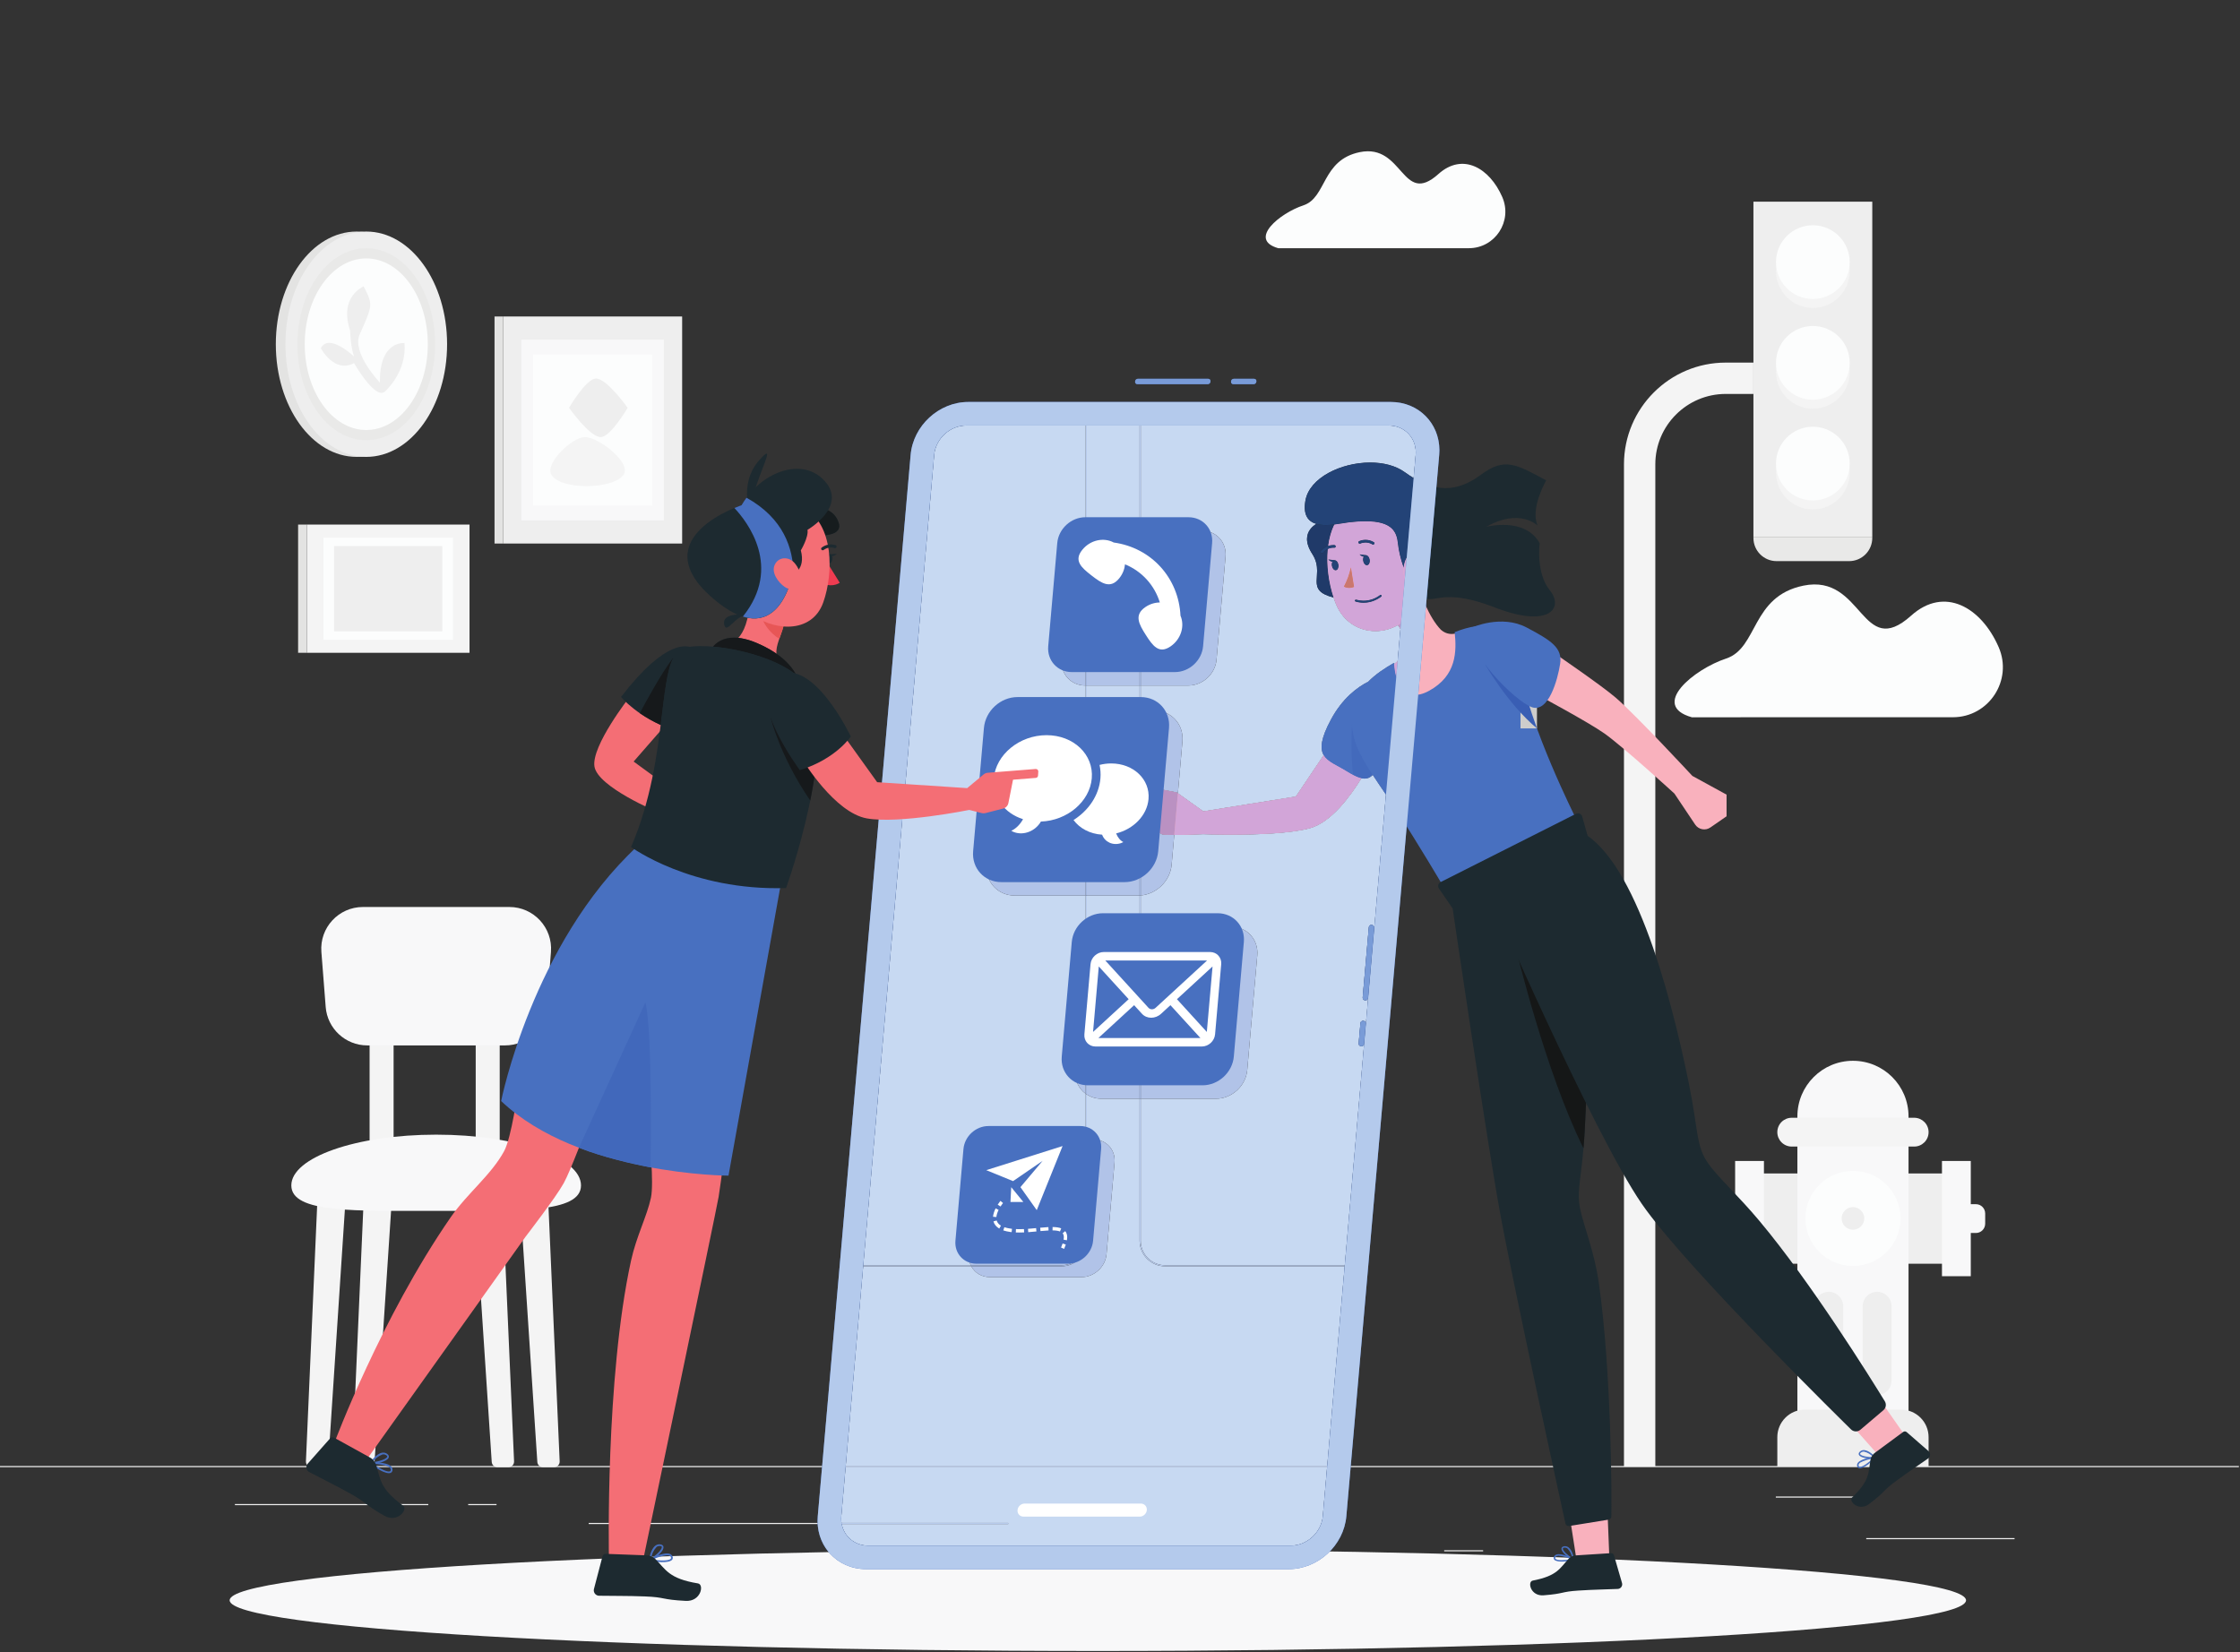 <svg width="667" height="492" viewBox="0 0 667 492" fill="none" xmlns="http://www.w3.org/2000/svg">
<rect x="0" y="0" width="667" height="492" fill="#333333" stroke="none"/>
<g clip-path="url(#clip0)">
<path d="M555.705 458.053H599.868V458.387H555.705V458.053Z" fill="#EEEEEE"/>
<path d="M430.036 461.671H441.627V462.004H430.036V461.671Z" fill="#EEEEEE"/>
<path d="M528.781 445.671H554.371V446.004H528.781V445.671" fill="#EEEEEE"/>
<path d="M69.946 447.912H127.536V448.245H69.946V447.912Z" fill="#EEEEEE"/>
<path d="M139.408 447.912H147.852V448.245H139.408V447.912Z" fill="#EEEEEE"/>
<path d="M175.295 453.875H300.196V453.541H175.295V453.875Z" fill="#EEEEEE"/>
<path d="M0.001 436.925H666.667V436.592H0.001V436.925Z" fill="#EEEEEE"/>
<path d="M503.776 213.611L581.489 213.601C592.236 213.6 599.425 202.571 595.136 192.717C589.976 180.861 578.995 174.44 569.085 183.335C554.163 196.728 554.861 170.761 537.013 174.405C521.395 177.595 523.548 192.965 513.981 196.121C504.413 199.279 491.229 210.075 503.776 213.611" fill="#FCFDFD"/>
<path d="M380.647 73.924L437.367 73.917C445.211 73.916 450.457 65.867 447.327 58.675C443.561 50.021 435.547 45.335 428.313 51.827C417.421 61.603 417.932 42.649 404.905 45.309C393.505 47.637 395.077 58.856 388.095 61.16C381.112 63.464 371.488 71.343 380.647 73.924" fill="#FCFDFD"/>
<path d="M492.9 436.759H483.567V138.287C483.567 121.577 497.16 107.984 513.869 107.984H522.115V117.317H513.869C502.307 117.317 492.9 126.724 492.9 138.287V436.759Z" fill="#F4F4F4"/>
<path d="M557.505 160.029H522.115V60.061H557.505V160.029Z" fill="#EEEEEE"/>
<path d="M557.505 160.029H522.115V160.215C522.115 164.021 525.2 167.107 529.007 167.107H550.612C554.419 167.107 557.505 164.021 557.505 160.215V160.029Z" fill="#E9E9E8"/>
<path d="M550.788 80.728C550.788 86.791 545.873 91.707 539.809 91.707C533.747 91.707 528.831 86.791 528.831 80.728C528.831 74.663 533.747 69.748 539.809 69.748C545.873 69.748 550.788 74.663 550.788 80.728Z" fill="#F4F4F4"/>
<path d="M550.788 78.061C550.788 84.124 545.873 89.04 539.809 89.04C533.747 89.04 528.831 84.124 528.831 78.061C528.831 71.996 533.747 67.081 539.809 67.081C545.873 67.081 550.788 71.996 550.788 78.061Z" fill="#FCFDFD"/>
<path d="M550.788 110.728C550.788 116.791 545.873 121.707 539.809 121.707C533.747 121.707 528.831 116.791 528.831 110.728C528.831 104.663 533.747 99.748 539.809 99.748C545.873 99.748 550.788 104.663 550.788 110.728Z" fill="#F4F4F4"/>
<path d="M550.788 108.061C550.788 114.124 545.873 119.04 539.809 119.04C533.747 119.04 528.831 114.124 528.831 108.061C528.831 101.996 533.747 97.081 539.809 97.081C545.873 97.081 550.788 101.996 550.788 108.061Z" fill="#FCFDFD"/>
<path d="M550.788 140.727C550.788 146.791 545.873 151.707 539.809 151.707C533.747 151.707 528.831 146.791 528.831 140.727C528.831 134.664 533.747 129.748 539.809 129.748C545.873 129.748 550.788 134.664 550.788 140.727Z" fill="#F4F4F4"/>
<path d="M550.788 138.06C550.788 144.124 545.873 149.04 539.809 149.04C533.747 149.04 528.831 144.124 528.831 138.06C528.831 131.996 533.747 127.081 539.809 127.081C545.873 127.081 550.788 131.996 550.788 138.06Z" fill="#FCFDFD"/>
<path d="M582.545 376.347H520.956V349.465H582.545V376.347Z" fill="#EEEEEE"/>
<path d="M525.245 380.065H516.667V345.747H525.245V380.065Z" fill="#F8F8F9"/>
<path d="M586.836 380.065H578.256V345.747H586.836V380.065Z" fill="#F8F8F9"/>
<path d="M520.956 367.196H515.145C513.616 367.196 512.376 365.956 512.376 364.427V361.385C512.376 359.856 513.616 358.616 515.145 358.616H520.956V367.196Z" fill="#F8F8F9"/>
<path d="M582.545 358.616H588.356C589.885 358.616 591.125 359.856 591.125 361.385V364.427C591.125 365.956 589.885 367.196 588.357 367.196H582.545V358.616Z" fill="#F8F8F9"/>
<path d="M568.297 425.335H535.205V332.459C535.205 323.321 542.613 315.912 551.751 315.912C560.889 315.912 568.297 323.321 568.297 332.459V425.335Z" fill="#F8F8F9"/>
<path d="M574.272 436.759H529.229V427.999C529.229 423.471 532.899 419.801 537.427 419.801H566.076C570.603 419.801 574.272 423.471 574.272 427.999V436.759Z" fill="#EEEEEE"/>
<path d="M565.911 362.853C565.911 370.673 559.571 377.012 551.751 377.012C543.931 377.012 537.592 370.673 537.592 362.853C537.592 355.033 543.931 348.693 551.751 348.693C559.571 348.693 565.911 355.033 565.911 362.853" fill="#FCFDFD"/>
<path d="M555.121 362.853C555.121 364.715 553.612 366.223 551.751 366.223C549.889 366.223 548.38 364.715 548.38 362.853C548.38 360.992 549.889 359.483 551.751 359.483C553.612 359.483 555.121 360.992 555.121 362.853Z" fill="#EEEEEE"/>
<path d="M529.229 337.167C529.229 334.797 531.149 332.877 533.519 332.877H569.983C572.352 332.877 574.272 334.797 574.272 337.167C574.272 339.536 572.352 341.456 569.983 341.456H533.519C531.149 341.456 529.229 339.536 529.229 337.167Z" fill="#F4F4F4"/>
<path d="M544.551 384.709C546.92 384.709 548.84 386.629 548.84 388.999V411.166C548.84 413.536 546.92 415.456 544.551 415.456C542.181 415.456 540.26 413.536 540.26 411.166V388.999C540.26 386.629 542.181 384.709 544.551 384.709Z" fill="#EEEEEE"/>
<path d="M558.952 384.709C561.321 384.709 563.241 386.629 563.241 388.999V411.166C563.241 413.536 561.321 415.456 558.952 415.456C556.583 415.456 554.661 413.536 554.661 411.166V388.999C554.661 386.629 556.583 384.709 558.952 384.709Z" fill="#EEEEEE"/>
<path d="M96.064 436.953H92.781C91.82 436.953 91.054 436.152 91.095 435.192L94.632 354.617H103.065L97.747 435.377C97.69 436.264 96.953 436.953 96.064 436.953" fill="#F4F4F4"/>
<path d="M109.843 436.953H106.56C105.599 436.953 104.832 436.152 104.874 435.192L108.411 354.617H116.844L111.526 435.377C111.468 436.264 110.731 436.953 109.843 436.953" fill="#F4F4F4"/>
<path d="M148.105 436.953H151.388C152.349 436.953 153.116 436.152 153.073 435.192L149.537 354.617H141.104L146.421 435.377C146.48 436.264 147.216 436.953 148.105 436.953" fill="#F4F4F4"/>
<path d="M161.681 436.953H164.964C165.927 436.953 166.693 436.152 166.651 435.192L163.113 354.617H154.68L159.999 435.377C160.056 436.264 160.793 436.953 161.681 436.953" fill="#F4F4F4"/>
<path d="M117.2 344.977H110.053V307.22H117.2V344.977Z" fill="#F4F4F4"/>
<path d="M148.797 344.977H141.651V307.22H148.797V344.977Z" fill="#F4F4F4"/>
<path d="M173.004 353.029C173.004 361.382 153.695 360.599 129.876 360.599C106.057 360.599 86.747 361.382 86.747 353.029C86.747 344.679 106.057 337.909 129.876 337.909C153.695 337.909 173.004 344.679 173.004 353.029Z" fill="#F8F8F9"/>
<path d="M150.391 311.331H109.361C102.878 311.331 97.486 306.343 96.98 299.881L95.697 283.497C95.132 276.277 100.838 270.109 108.079 270.109H151.673C158.915 270.109 164.62 276.277 164.055 283.497L162.772 299.881C162.265 306.343 156.873 311.331 150.391 311.331Z" fill="#F8F8F9"/>
<path d="M91.374 194.416L91.375 156.224H139.809V194.416H91.374Z" fill="#F4F4F4"/>
<path d="M91.374 194.416L91.375 156.224H88.766V194.416H91.374Z" fill="#E3E3E2"/>
<path d="M96.312 190.523V160.117H134.871V190.523H96.312Z" fill="#FCFDFD"/>
<path d="M99.487 188.02V162.621H131.697V188.02H99.487Z" fill="#EEEEEE"/>
<path d="M149.801 161.869H203.12V94.252H149.801V161.869" fill="#EEEEEE"/>
<path d="M149.801 161.869H147.256V94.252H149.801V161.869Z" fill="#E3E3E2"/>
<path d="M155.237 154.976H197.684V101.145H155.237V154.976" fill="#F8F8F9"/>
<path d="M158.732 150.544H194.189L194.191 105.577H158.732V150.544Z" fill="#FCFDFD"/>
<path d="M169.445 121.447C169.445 121.447 175.712 130.311 178.932 130.171C181.881 130.041 186.892 121.447 186.892 121.447C186.892 121.447 180.624 112.583 177.405 112.724C174.456 112.853 169.445 121.447 169.445 121.447Z" fill="#EEEEEE"/>
<path d="M185.844 141.073C187.696 137.497 178.011 129.993 173.987 130.171C170.3 130.332 162.604 137.672 164.037 141.073C166.152 146.099 183.339 145.916 185.844 141.073" fill="#F4F4F4"/>
<path d="M82.131 102.511C82.131 121.043 92.906 136.065 106.197 136.065C119.489 136.065 130.265 121.043 130.265 102.511C130.265 83.979 119.489 68.955 106.197 68.955C92.906 68.955 82.131 83.979 82.131 102.511Z" fill="#E3E3E2"/>
<path d="M84.995 102.511C84.995 121.043 95.77 136.065 109.062 136.065C122.354 136.065 133.129 121.043 133.129 102.511C133.129 83.979 122.354 68.955 109.062 68.955C95.77 68.955 84.995 83.979 84.995 102.511Z" fill="#EEEEEE"/>
<path d="M88.559 102.511C88.559 118.299 97.739 131.097 109.062 131.097C120.386 131.097 129.565 118.299 129.565 102.511C129.565 86.723 120.386 73.924 109.062 73.924C97.739 73.924 88.559 86.723 88.559 102.511Z" fill="#E9E9E8"/>
<path d="M90.737 102.511C90.737 116.621 98.942 128.061 109.062 128.061C119.183 128.061 127.387 116.621 127.387 102.511C127.387 88.4 119.183 76.96 109.062 76.96C98.942 76.96 90.737 88.4 90.737 102.511Z" fill="#FCFDFD"/>
<path d="M114.815 116.396C114.815 116.396 121.13 110.841 120.463 102.175C120.463 102.175 112.908 101.285 113.13 113.952C113.13 113.952 104.611 105.113 107.13 99.508C111.06 90.76 111.06 90.76 108.286 85.285C108.286 85.285 100.852 88.285 104.241 98.396C104.241 98.396 104.378 103.285 105.421 106.175C105.421 106.175 97.941 99.011 95.535 103.704C95.535 103.704 99.519 111.285 105.421 108.135C105.421 108.135 112.055 119.755 114.815 116.396Z" fill="#EEEEEE"/>
<path d="M585.423 476.582C585.423 484.92 469.68 491.678 326.904 491.678C184.128 491.678 68.385 484.92 68.385 476.582C68.385 468.244 184.128 461.484 326.904 461.484C469.68 461.484 585.423 468.244 585.423 476.582Z" fill="#F8F8F9"/>
<path d="M429.039 187.537C425.459 183.809 422.904 176.832 421.665 172.412L416.055 185.931C417.896 188.109 418.755 191.203 418.129 193.687C418.099 193.807 417.929 196.072 414.199 198.395C414.199 198.395 414.88 212.08 423.024 210.135C431.168 208.191 435.6 191.971 435.6 191.971L436.183 187.368C436.183 187.368 432.359 190.484 429.039 187.537Z" fill="#F9B1BD"/>
<path d="M358.281 248.415C358.281 248.415 380.263 249.317 390.032 246.641C399.801 243.964 408.085 226.9 408.085 226.9L396.953 220.748L385.88 237.22L358.3 241.635L350.38 235.996C350.38 235.996 334.367 232.584 334.367 234.655C334.367 236.724 342.616 238.424 342.616 238.424C342.616 238.424 343.101 248.265 346.499 248.561C349.896 248.857 358.281 248.415 358.281 248.415Z" fill="#F9B1BD"/>
<path d="M412.093 201.372C412.093 201.372 402.575 202.704 396.349 214.24C390.124 225.776 395.433 226.229 400.705 229.495C405.979 232.759 408.619 233.451 411.04 226.373C413.461 219.295 418.251 200.664 412.093 201.372" fill="#4870C0"/>
<path d="M393.108 155.445C393.108 155.445 386.176 157.9 390.753 164.96C395.331 172.021 386.097 176.804 401.627 178.755C417.156 180.705 402.175 152.612 402.175 152.612L393.108 155.445" fill="#1D2A30"/>
<path d="M452.828 199.713C450.509 184.616 441.716 184.881 433.155 188.255C433.755 193.944 433.772 201.2 425.552 205.713C418.151 209.777 415.264 203.107 415.103 197.413C407.351 201.829 400.861 207.493 402.987 218.696C404.203 225.107 409.849 232.132 415.639 241.051C422.557 251.709 429.677 263.828 429.677 263.828L469.229 243.687C469.229 243.687 455.344 216.08 452.828 199.713" fill="#4870C0"/>
<path d="M452.755 216.928H457.661V199.248H452.755V216.928Z" fill="#CECDCC"/>
<path d="M457.66 216.927C448.891 209.577 442.291 197.959 442.291 197.959L445.409 192.991L451.399 194.004C451.957 195.489 452.417 197.223 452.755 199.248C452.78 199.401 452.804 199.556 452.828 199.713C453.604 204.761 455.461 210.879 457.66 216.927" fill="#395EB4"/>
<path d="M463.404 194.916C463.404 194.916 476.975 204.201 481.119 207.776C487.288 213.101 503.927 231.071 503.927 231.071L514.117 236.651V243.096L509.299 246.429C507.812 247.456 505.773 247.068 504.768 245.567L498.588 236.331C498.588 236.331 483.332 222.389 477.721 218.416C472.979 215.056 457.581 206.805 457.581 206.805L463.404 194.916" fill="#F9B1BD"/>
<path d="M438.352 186.856C438.352 186.856 447.087 182.921 454.548 186.856C462.009 190.791 465.288 192.957 464.557 197.707C463.829 202.439 461.1 212.265 456.187 210.627C451.272 208.989 435.621 193.476 438.352 186.856" fill="#4870C0"/>
<path d="M423.737 161.156C424.747 171.375 425.397 175.676 421.127 181.691C414.703 190.743 401.937 189.753 397.888 180.044C394.247 171.305 393.203 156.075 402.449 150.449C409.036 146.396 417.66 148.449 421.713 155.036C422.855 156.891 423.548 158.985 423.737 161.156Z" fill="#F9B1BD"/>
<path d="M402.252 168.972C401.824 170.969 401.123 172.9 400.168 174.707C401.112 175.181 402.219 175.213 403.188 174.795L402.252 168.972Z" fill="#F5782F"/>
<path d="M409.076 162.147L409.225 161.997C409.337 161.803 409.269 161.555 409.075 161.443L409.067 161.439C407.74 160.637 406.105 160.533 404.688 161.16C404.493 161.268 404.419 161.509 404.516 161.709C404.619 161.905 404.857 161.984 405.056 161.887C406.235 161.388 407.581 161.487 408.676 162.151C408.801 162.219 408.952 162.217 409.076 162.147" fill="#1D2A30"/>
<path d="M393.811 164.72L393.981 164.597C394.783 163.607 396.009 163.059 397.281 163.124C397.504 163.156 397.709 163 397.74 162.779L397.741 162.773C397.764 162.548 397.604 162.345 397.379 162.316C395.833 162.217 394.333 162.871 393.353 164.071C393.201 164.236 393.212 164.493 393.377 164.645C393.495 164.753 393.664 164.783 393.811 164.72" fill="#1D2A30"/>
<path d="M407.848 166.672C407.981 167.491 407.652 168.227 407.108 168.32C406.564 168.412 406.029 167.815 405.901 166.983C405.775 166.149 406.097 165.428 406.632 165.339C407.165 165.249 407.709 165.844 407.848 166.672" fill="#1D2A30"/>
<path d="M398.535 168.177C398.669 168.995 398.34 169.732 397.805 169.82C397.272 169.909 396.728 169.316 396.589 168.487C396.452 167.659 396.785 166.932 397.319 166.843C397.852 166.755 398.408 167.344 398.535 168.177" fill="#1D2A30"/>
<path d="M397.563 166.849L395.495 166.603C395.495 166.603 396.763 167.977 397.563 166.849Z" fill="#1D2A30"/>
<path d="M406.875 165.345L404.807 165.097C404.807 165.097 406.075 166.472 406.875 165.345Z" fill="#1D2A30"/>
<path d="M409.836 178.587C410.344 178.335 410.827 178.037 411.281 177.699C411.413 177.603 411.443 177.417 411.347 177.287L411.341 177.279C411.245 177.149 411.064 177.12 410.933 177.213C408.919 178.767 406.288 179.277 403.839 178.588C403.685 178.528 403.512 178.605 403.452 178.759C403.393 178.913 403.469 179.085 403.623 179.145C405.688 179.769 407.916 179.569 409.836 178.587" fill="#1D2A30"/>
<path d="M401.677 155.557C397.709 156.029 387.008 159.076 388.707 149.127C390.404 139.179 409.452 134.204 418.309 140.635C427.165 147.064 433.96 146.58 440.996 141.363C448.033 136.145 451.429 138.208 460.408 143.061C460.408 143.061 455.555 151.432 457.86 156.528C457.86 156.528 452.521 151.189 442.573 156.892C442.573 156.892 454.099 153.831 458.467 161.792C458.467 161.792 457.253 170.581 461.5 175.808C465.745 181.035 461.379 187.223 445.121 180.913C435.608 177.221 431.068 177.672 428.188 178.123C426.147 178.443 424.94 178.763 423.387 177.607C419.643 174.82 416.821 167.276 416.247 161.792C415.833 157.852 414.072 154.083 401.677 155.557" fill="#1D2A30"/>
<path d="M425.132 168.185C424.875 170.155 423.845 171.94 422.269 173.148C420.168 174.733 418.161 173.089 417.941 170.604C417.744 168.376 418.599 164.855 421.096 164.244C422.927 163.855 424.728 165.024 425.117 166.856C425.209 167.293 425.215 167.745 425.132 168.185Z" fill="#F9B1BD"/>
<path d="M478.688 450.725C479.045 459.251 479.293 466.003 479.293 466.003L469.831 467.084C469.831 467.084 468.923 461.321 467.557 452.485L478.688 450.725Z" fill="#F9B1BD"/>
<path d="M464.02 463.295C463.875 463.301 463.732 463.331 463.595 463.378C463.411 463.421 463.256 463.548 463.176 463.72C463.027 464.008 463.093 464.14 463.163 464.212C463.641 464.8 466.028 464.663 467.773 464.332C466.599 463.752 465.325 463.4 464.02 463.295V463.295ZM465.643 465.04C464.467 465.113 463.237 464.977 462.815 464.497C462.595 464.213 462.576 463.823 462.769 463.52C462.912 463.251 463.152 463.047 463.443 462.951C464.993 462.416 468.415 464.091 468.565 464.165L468.688 464.391L468.519 464.587C467.575 464.821 466.612 464.973 465.643 465.04Z" fill="#4870C0"/>
<path d="M465.927 460.901L465.796 460.899C465.396 460.959 465.38 461.123 465.367 461.182C465.349 461.827 466.943 463.335 468.159 463.953C467.979 462.888 467.476 461.904 466.717 461.135C466.491 460.964 466.209 460.882 465.927 460.902V460.901ZM468.483 464.585L468.389 464.583C467.227 464.153 464.823 462.247 464.956 461.171C464.963 460.912 465.136 460.588 465.749 460.487C466.196 460.411 466.656 460.52 467.02 460.789C468.288 461.704 468.704 464.239 468.724 464.356L468.636 464.565L468.483 464.585" fill="#4870C0"/>
<path d="M469.4 463.2L479.725 462.541C480.115 462.516 480.469 462.764 480.579 463.139L482.981 471.419C483.2 472.152 482.783 472.924 482.049 473.143L481.761 473.196C478.035 473.37 474.712 473.376 470.079 473.678C464.611 474.029 466.039 474.595 459.616 475.097C455.745 475.395 454.756 471.037 456.384 470.716C463.841 469.289 464.477 466.97 467.205 464.095C467.803 463.537 468.584 463.22 469.4 463.2" fill="#1D2A30"/>
<path d="M472.935 249.632L471.132 243.167C470.912 242.377 470.024 241.985 469.291 242.353L428.948 262.7C428.243 263.056 428.013 263.951 428.461 264.601L432.552 270.544C432.552 270.544 442.563 338.764 446.719 361.441C450.955 384.556 466.137 453.699 466.137 453.699C466.237 454.211 466.725 454.551 467.24 454.466L478.992 452.56C479.452 452.487 479.792 452.099 479.803 451.633C479.939 445.739 479.845 408.484 476.091 382.129C474.749 372.716 471.585 365.172 470.509 359.985C469.321 354.261 471.159 350.423 471.884 336.643C473.249 310.695 474.88 269.792 472.935 249.632" fill="#1D2A30"/>
<path d="M471.785 338.359C471.82 337.804 471.852 337.232 471.884 336.643C472.128 332.004 472.38 326.889 472.62 321.499C472.38 326.889 472.128 332.005 471.884 336.643C471.853 337.233 471.82 337.805 471.785 338.359Z" fill="#7A7B7C"/>
<path d="M471.513 341.981C460.064 318.936 451.345 282.255 451.345 282.255L456.279 275.545L461.5 287.192L473.199 306.929C473.025 311.903 472.828 316.805 472.62 321.499C472.38 326.889 472.128 332.004 471.884 336.643C471.852 337.232 471.82 337.804 471.785 338.359C471.703 339.657 471.611 340.856 471.513 341.981" fill="#151717"/>
<path d="M560.66 418.113C565.575 425.088 568.764 429.671 568.764 429.671L561.392 435.701C561.392 435.701 557.509 431.347 551.58 424.656L560.66 418.113Z" fill="#F9B1BD"/>
<path d="M553.905 435.578L553.593 435.878C553.46 436.015 553.399 436.205 553.424 436.392C553.456 436.717 553.584 436.79 553.68 436.815C554.4 437.051 556.333 435.643 557.623 434.42C556.321 434.568 555.06 434.961 553.905 435.578V435.578ZM556.212 436.168C555.264 436.868 554.156 437.417 553.541 437.241C553.203 437.123 552.976 436.804 552.976 436.445C552.949 436.141 553.04 435.839 553.232 435.603C554.248 434.313 558.029 433.87 558.197 433.851L558.423 433.975L558.387 434.229C557.72 434.939 556.992 435.587 556.212 436.168" fill="#4870C0"/>
<path d="M554.212 432.536L554.101 432.603C553.797 432.871 553.872 433.016 553.893 433.073C554.228 433.624 556.384 434.032 557.743 433.894C557.013 433.096 556.059 432.54 555.004 432.303C554.721 432.282 554.439 432.364 554.212 432.536ZM558.356 434.248L558.276 434.297C557.065 434.565 554.012 434.264 553.541 433.285C553.408 433.065 553.377 432.699 553.839 432.282C554.173 431.976 554.619 431.82 555.072 431.848C556.632 431.931 558.353 433.837 558.435 433.925L558.475 434.149L558.356 434.248" fill="#4870C0"/>
<path d="M558.377 432.588L566.704 426.444C567.016 426.215 567.449 426.229 567.744 426.487L574.245 432.149C574.827 432.647 574.893 433.521 574.395 434.103L574.181 434.303C571.141 436.465 568.351 438.271 564.619 441.032C560.209 444.285 561.719 443.988 556.588 447.888C553.495 450.232 550.304 447.104 551.5 445.952C556.999 440.717 556.277 438.423 557.015 434.528C557.216 433.735 557.701 433.045 558.377 432.588Z" fill="#1D2A30"/>
<path d="M443.387 266.081C443.387 266.081 474.284 337.307 488.883 358.529C501.847 377.376 551.103 425.617 551.103 425.617C551.859 426.433 553.124 426.508 553.972 425.787L560.809 419.976C561.589 419.313 561.772 418.182 561.236 417.309C557.044 410.471 539.355 382.035 523.845 363.531C517.66 356.149 511.705 350.745 508.78 346.672C504.921 341.301 505.825 336.989 502.771 322.071C497.092 294.332 486.033 253.532 469.229 247.003L443.387 266.081Z" fill="#1D2A30"/>
<path d="M383.749 467.305C388.104 467.305 392.2 465.54 395.304 462.687C392.201 465.54 388.104 467.305 383.749 467.305" fill="#C0D2EF"/>
<path d="M384.361 460.305H258.508C254.481 460.305 251.319 457.578 250.617 453.875H300.196V453.541H250.561C250.503 453.144 250.472 452.736 250.472 452.32C250.471 452.061 250.483 451.8 250.505 451.536L251.784 436.925H395.176L393.899 451.536C393.475 456.372 389.197 460.305 384.361 460.305V460.305ZM395.205 436.592H251.813L257.016 377.127H289.227C290.269 379.053 292.303 380.332 294.745 380.332H322.044C325.825 380.332 329.159 377.268 329.489 373.487L331.877 346.188C332.208 342.407 329.411 339.341 325.629 339.341H323.628V325.965C324.855 326.755 326.336 327.209 327.964 327.209H339.34V369.516C339.34 373.713 342.755 377.127 346.949 377.127H400.408L395.205 436.592V436.592ZM400.437 376.794H346.949C342.937 376.794 339.673 373.529 339.673 369.516V327.209H362.087C366.813 327.209 370.98 323.377 371.393 318.651L374.379 284.528C374.792 279.801 371.296 275.969 366.569 275.969H339.673V266.669C344.419 266.264 348.459 262.313 348.88 257.499L349.653 248.664C349.695 248.664 349.735 248.664 349.776 248.664C353.568 248.664 358.281 248.415 358.281 248.415C358.281 248.415 361.848 248.561 366.747 248.561C374.008 248.561 384.197 248.24 390.032 246.641C396.411 244.893 402.155 237.013 405.375 231.753C405.709 231.828 406.029 231.867 406.336 231.867C407.24 231.867 408.033 231.529 408.763 230.759C409.979 232.627 411.312 234.577 412.7 236.629L400.437 376.794V376.794ZM404.567 310.808C404.565 311.305 404.975 311.573 405.377 311.573C405.749 311.573 406.116 311.347 406.157 310.867C406.333 308.864 406.508 306.861 406.683 304.859C406.685 304.831 406.687 304.804 406.687 304.777C406.688 304.279 406.28 304.012 405.876 304.012C405.505 304.012 405.137 304.237 405.096 304.719C404.921 306.72 404.745 308.723 404.569 310.725C404.568 310.753 404.567 310.781 404.567 310.808V310.808ZM405.763 297.141C405.761 297.639 406.169 297.907 406.573 297.907C406.944 297.907 407.312 297.68 407.353 297.2C407.963 290.229 408.573 283.261 409.183 276.291C409.185 276.263 409.187 276.236 409.187 276.209C409.187 275.712 408.779 275.445 408.376 275.445C408.004 275.445 407.637 275.671 407.595 276.152C406.985 283.12 406.376 290.091 405.765 297.059C405.764 297.087 405.763 297.115 405.763 297.141ZM289.059 376.794H257.044L278.156 135.481C278.58 130.647 282.857 126.713 287.693 126.713H323.295V159.043C320.853 160.368 319.065 162.869 318.815 165.739L316.128 196.449C315.756 200.703 318.901 204.152 323.156 204.152H323.295V211.592H306.991C301.907 211.592 297.425 215.713 296.981 220.797L293.769 257.499C293.325 262.583 297.085 266.704 302.169 266.704H323.295V283.481C323.223 283.824 323.171 284.173 323.14 284.528L320.155 318.651C319.896 321.599 321.16 324.2 323.295 325.739V339.341H298.332C294.551 339.341 291.217 342.407 290.887 346.188L288.499 373.487C288.393 374.685 288.603 375.813 289.059 376.794V376.794ZM323.628 282.299V266.704H338.871C339.028 266.704 339.184 266.7 339.34 266.692V275.969H332.447C328.491 275.969 324.928 278.653 323.628 282.299V282.299ZM358.3 241.635L350.739 236.252L352.091 220.797C352.536 215.713 348.776 211.592 343.692 211.592H339.673V204.152H353.867C358.121 204.152 361.871 200.703 362.243 196.449L364.929 165.739C365.301 161.484 362.155 158.036 357.901 158.036H339.673V126.713H413.547C418.119 126.713 421.576 130.228 421.583 134.697C421.584 134.956 421.572 135.217 421.549 135.481L420.945 142.381C420.087 141.869 419.208 141.288 418.309 140.635C415.573 138.649 411.868 137.751 408 137.751C399.343 137.751 389.88 142.251 388.707 149.127C387.967 153.461 389.581 155.329 391.967 156.019C390.809 156.731 389.189 158.151 389.191 160.524C389.191 161.741 389.619 163.209 390.753 164.96C391.947 166.801 392.201 168.488 392.201 170.009C392.201 171.148 392.057 172.196 392.057 173.147C392.059 175.221 392.748 176.836 397.107 177.948C397.351 178.68 397.612 179.381 397.888 180.044C400.055 185.24 404.716 187.937 409.567 187.937C411.828 187.937 414.131 187.351 416.24 186.157C416.525 186.519 416.785 186.904 417.015 187.304L416.176 196.896C415.873 197.181 415.521 197.476 415.116 197.775C415.111 197.653 415.105 197.533 415.103 197.413C412.244 199.043 409.557 200.841 407.411 203.024C404.132 204.683 399.749 207.939 396.349 214.24C393.277 219.932 393.015 222.925 394.169 224.891L385.88 237.22L358.3 241.635ZM339.34 211.592H323.628V204.152H339.34V211.592ZM323.628 158.871V126.713H339.34V158.036H327.191C325.935 158.036 324.723 158.337 323.628 158.871" fill="#C7D9F2"/>
<path d="M300.196 453.875H250.617C250.596 453.764 250.577 453.653 250.561 453.541H300.196V453.875Z" fill="#B7CAEC"/>
<path d="M289.227 377.127H257.016L257.044 376.794H289.059C289.112 376.907 289.168 377.017 289.227 377.127V377.127ZM323.628 339.341H323.295V325.739C323.404 325.817 323.515 325.893 323.628 325.965V339.341ZM323.295 283.481V266.704H323.628V282.299C323.491 282.683 323.379 283.077 323.295 283.481ZM323.628 211.592H323.295V204.152H323.628V211.592ZM323.295 159.043V126.713H323.628V158.871C323.516 158.925 323.404 158.983 323.295 159.043Z" fill="#B7CAEC"/>
<path d="M400.408 377.127H346.949C342.755 377.127 339.34 373.713 339.34 369.516V327.209H339.673V369.516C339.673 373.529 342.937 376.794 346.949 376.794H400.437L400.408 377.127ZM339.673 275.969H339.34V266.692C339.452 266.687 339.563 266.679 339.673 266.669V275.969ZM339.673 211.592H339.34V204.152H339.673V211.592ZM339.673 158.036H339.34V126.713H339.673V158.036Z" fill="#B7CAEC"/>
<path d="M395.176 436.925H251.784L251.813 436.592H395.205L395.176 436.925Z" fill="#B7CAEC"/>
<path d="M415.759 201.671C415.387 200.427 415.18 199.081 415.116 197.775C415.521 197.476 415.873 197.181 416.176 196.896L415.759 201.671" fill="#D2A5D8"/>
<path d="M417.015 187.304C416.785 186.904 416.525 186.519 416.24 186.157C416.525 186.517 416.784 186.9 417.016 187.299L417.015 187.304Z" fill="#B3C6EA"/>
<path d="M417.016 187.299C416.784 186.9 416.525 186.517 416.24 186.157C416.552 185.981 416.861 185.791 417.165 185.587L417.016 187.299Z" fill="#BD97CC"/>
<path d="M349.776 248.664C349.735 248.664 349.695 248.664 349.653 248.664L350.739 236.252L358.3 241.635L385.88 237.22L394.169 224.891C395.355 226.908 398.035 227.84 400.705 229.495C402.549 230.636 404.072 231.463 405.375 231.753C402.155 237.013 396.411 244.893 390.032 246.641C384.197 248.24 374.008 248.561 366.747 248.561C361.848 248.561 358.281 248.415 358.281 248.415C358.281 248.415 353.568 248.664 349.776 248.664" fill="#D2A5D8"/>
<path d="M406.336 231.867C406.029 231.867 405.709 231.828 405.375 231.753C404.072 231.463 402.549 230.636 400.705 229.495C398.035 227.84 395.355 226.908 394.169 224.891C393.015 222.925 393.277 219.932 396.349 214.24C399.749 207.939 404.132 204.683 407.411 203.024C404.316 206.172 402.344 210.117 402.601 215.509C402.575 215.94 402.097 223.951 402.908 230.765C404.221 231.452 405.345 231.859 406.337 231.86C407.239 231.86 408.032 231.523 408.76 230.756C408.761 230.756 408.761 230.757 408.763 230.759C408.033 231.529 407.24 231.867 406.336 231.867" fill="#4870C0"/>
<path d="M406.337 231.86C405.345 231.859 404.221 231.452 402.908 230.765C402.097 223.951 402.575 215.94 402.601 215.509C402.649 216.519 402.775 217.58 402.987 218.696C403.693 222.424 405.9 226.36 408.76 230.756C408.032 231.523 407.239 231.86 406.337 231.86Z" fill="#436ABC"/>
<path d="M397.107 177.948C392.748 176.836 392.059 175.221 392.057 173.147C392.057 172.196 392.201 171.148 392.201 170.009C392.201 168.488 391.947 166.801 390.753 164.96C389.619 163.209 389.191 161.741 389.191 160.524C389.189 158.151 390.809 156.731 391.967 156.019C392.836 156.269 393.808 156.363 394.805 156.363C395.645 156.363 396.503 156.296 397.332 156.2C396.389 158.135 395.799 160.307 395.495 162.573C394.668 162.861 393.923 163.373 393.353 164.071C393.201 164.236 393.212 164.493 393.377 164.645C393.455 164.716 393.552 164.753 393.652 164.753C393.705 164.753 393.76 164.743 393.811 164.72L393.981 164.597C394.367 164.121 394.849 163.748 395.388 163.495C394.899 168.416 395.693 173.696 397.107 177.948Z" fill="#203A69"/>
<path d="M412.7 236.629C411.312 234.577 409.979 232.627 408.763 230.759C408.761 230.757 408.761 230.756 408.76 230.756C405.9 226.36 403.693 222.424 402.987 218.696C402.775 217.58 402.649 216.519 402.601 215.509C402.344 210.117 404.316 206.172 407.411 203.024C409.557 200.841 412.244 199.043 415.103 197.413C415.105 197.533 415.111 197.653 415.116 197.775C415.18 199.081 415.387 200.427 415.759 201.671L412.7 236.629Z" fill="#4870C0"/>
<path d="M409.567 187.937C404.716 187.937 400.055 185.24 397.888 180.044C397.612 179.381 397.351 178.68 397.107 177.948C395.693 173.696 394.899 168.416 395.388 163.495C395.911 163.249 396.487 163.119 397.077 163.119C397.145 163.119 397.213 163.12 397.281 163.124C397.3 163.127 397.32 163.128 397.339 163.128C397.539 163.128 397.712 162.981 397.74 162.779L397.741 162.773C397.764 162.548 397.604 162.345 397.379 162.316C397.276 162.309 397.173 162.307 397.072 162.307C396.529 162.307 395.997 162.399 395.495 162.573C395.799 160.307 396.389 158.135 397.332 156.2C399.023 156.004 400.599 155.685 401.677 155.557C403.559 155.333 405.196 155.231 406.619 155.231C414.576 155.231 415.896 158.449 416.247 161.792C416.48 164.016 417.083 166.58 417.967 169.027C417.905 169.584 417.899 170.124 417.941 170.604C417.991 171.164 418.132 171.681 418.343 172.128L417.165 185.587C416.861 185.791 416.552 185.981 416.24 186.157C414.131 187.351 411.828 187.937 409.567 187.937V187.937ZM403.731 178.568C403.611 178.568 403.499 178.64 403.452 178.759C403.393 178.913 403.469 179.085 403.623 179.145C404.412 179.384 405.225 179.501 406.036 179.501C407.347 179.503 408.649 179.193 409.836 178.587C410.344 178.335 410.827 178.037 411.281 177.699C411.413 177.603 411.443 177.417 411.347 177.287L411.341 177.279C411.283 177.2 411.195 177.159 411.104 177.159C411.044 177.159 410.985 177.176 410.933 177.213C409.509 178.312 407.776 178.888 406.017 178.888C405.289 178.888 404.556 178.789 403.839 178.588C403.803 178.575 403.767 178.568 403.731 178.568V178.568ZM402.252 168.972C401.824 170.969 401.123 172.9 400.168 174.707C400.672 174.96 401.221 175.087 401.772 175.087C402.253 175.087 402.736 174.989 403.188 174.795L402.252 168.972ZM396.749 167.293C396.581 167.599 396.513 168.027 396.589 168.487C396.719 169.26 397.201 169.829 397.699 169.829C397.735 169.829 397.769 169.827 397.805 169.82C398.34 169.732 398.669 168.995 398.535 168.177C398.417 167.404 397.931 166.841 397.435 166.835L395.495 166.603C395.495 166.603 396.107 167.267 396.749 167.293V167.293ZM406.065 165.788C405.9 166.093 405.832 166.52 405.901 166.983C406.02 167.757 406.492 168.329 406.996 168.329C407.033 168.329 407.071 168.327 407.108 168.32C407.652 168.227 407.981 167.491 407.848 166.672C407.72 165.903 407.241 165.336 406.747 165.329L404.807 165.097C404.807 165.097 405.421 165.764 406.065 165.788V165.788ZM406.608 161.572C407.328 161.572 408.044 161.767 408.676 162.151C408.737 162.184 408.805 162.201 408.873 162.201C408.943 162.201 409.013 162.183 409.076 162.147L409.225 161.997C409.337 161.803 409.269 161.555 409.075 161.443L409.067 161.439C408.316 160.984 407.464 160.755 406.611 160.755C405.957 160.755 405.303 160.889 404.688 161.16C404.493 161.268 404.419 161.509 404.516 161.709C404.589 161.848 404.731 161.928 404.877 161.928C404.937 161.928 404.999 161.915 405.056 161.887C405.555 161.676 406.083 161.572 406.608 161.572Z" fill="#D2A5D8"/>
<path d="M401.772 175.087C401.221 175.087 400.672 174.96 400.168 174.707C401.123 172.9 401.824 170.969 402.252 168.972L403.188 174.795C402.736 174.989 402.253 175.087 401.772 175.087Z" fill="#CA776F"/>
<path d="M408.873 162.201C408.805 162.201 408.737 162.184 408.676 162.151C408.044 161.767 407.328 161.572 406.608 161.572C406.083 161.572 405.555 161.676 405.056 161.887C404.999 161.915 404.937 161.928 404.877 161.928C404.731 161.928 404.589 161.848 404.516 161.709C404.419 161.509 404.493 161.268 404.688 161.16C405.303 160.889 405.957 160.755 406.611 160.755C407.464 160.755 408.316 160.984 409.067 161.439L409.075 161.443C409.269 161.555 409.337 161.803 409.225 161.997L409.076 162.147C409.013 162.183 408.943 162.201 408.873 162.201Z" fill="#234377"/>
<path d="M393.652 164.753C393.552 164.753 393.455 164.716 393.377 164.645C393.212 164.493 393.201 164.236 393.353 164.071C393.923 163.373 394.668 162.861 395.495 162.573C395.997 162.399 396.529 162.307 397.072 162.307C397.173 162.307 397.276 162.309 397.379 162.316C397.604 162.345 397.764 162.548 397.741 162.773L397.74 162.779C397.712 162.981 397.539 163.128 397.339 163.128C397.32 163.128 397.3 163.127 397.281 163.124C397.213 163.12 397.145 163.119 397.077 163.119C396.487 163.119 395.911 163.249 395.388 163.495C394.849 163.748 394.367 164.121 393.981 164.597L393.811 164.72C393.76 164.743 393.705 164.753 393.652 164.753" fill="#234377"/>
<path d="M406.996 168.329C406.492 168.329 406.02 167.757 405.901 166.983C405.832 166.52 405.9 166.093 406.065 165.788C406.077 165.789 406.089 165.789 406.101 165.789C406.371 165.789 406.643 165.673 406.875 165.345L406.747 165.329C407.241 165.336 407.72 165.903 407.848 166.672C407.981 167.491 407.652 168.227 407.108 168.32C407.071 168.327 407.033 168.329 406.996 168.329" fill="#234377"/>
<path d="M397.699 169.829C397.201 169.829 396.719 169.26 396.589 168.487C396.513 168.027 396.581 167.599 396.749 167.293C396.763 167.293 396.776 167.293 396.788 167.293C397.057 167.293 397.329 167.177 397.563 166.849L397.435 166.835C397.931 166.841 398.417 167.404 398.535 168.177C398.669 168.995 398.34 169.732 397.805 169.82C397.769 169.827 397.735 169.829 397.699 169.829" fill="#234377"/>
<path d="M396.788 167.293C396.776 167.293 396.763 167.293 396.749 167.293C396.107 167.267 395.495 166.603 395.495 166.603L397.435 166.835L397.563 166.849C397.329 167.177 397.057 167.293 396.788 167.293" fill="#234377"/>
<path d="M406.101 165.789C406.089 165.789 406.077 165.789 406.065 165.788C405.421 165.764 404.807 165.097 404.807 165.097L406.747 165.329L406.875 165.345C406.643 165.673 406.371 165.789 406.101 165.789" fill="#234377"/>
<path d="M406.036 179.501C405.225 179.501 404.412 179.384 403.623 179.145C403.469 179.085 403.393 178.913 403.452 178.759C403.499 178.64 403.611 178.568 403.731 178.568C403.767 178.568 403.803 178.575 403.839 178.588C404.556 178.789 405.289 178.888 406.017 178.888C407.776 178.888 409.509 178.312 410.933 177.213C410.985 177.176 411.044 177.159 411.104 177.159C411.195 177.159 411.283 177.2 411.341 177.279L411.347 177.287C411.443 177.417 411.413 177.603 411.281 177.699C410.827 178.037 410.344 178.335 409.836 178.587C408.649 179.193 407.347 179.503 406.036 179.501" fill="#234377"/>
<path d="M417.967 169.027C417.083 166.58 416.48 164.016 416.247 161.792C415.896 158.449 414.576 155.231 406.619 155.231C405.196 155.231 403.559 155.333 401.677 155.557C400.599 155.685 399.023 156.004 397.332 156.2C396.503 156.296 395.645 156.363 394.805 156.363C393.808 156.363 392.836 156.269 391.967 156.019C389.581 155.329 387.967 153.461 388.707 149.127C389.88 142.251 399.343 137.751 408 137.751C411.868 137.751 415.573 138.649 418.309 140.635C419.208 141.288 420.087 141.869 420.945 142.381L418.873 166.063C418.368 166.943 418.076 168.015 417.967 169.027" fill="#234377"/>
<path d="M418.343 172.128C418.132 171.681 417.991 171.164 417.941 170.604C417.899 170.124 417.905 169.584 417.967 169.027C418.076 168.015 418.368 166.943 418.873 166.063L418.343 172.128Z" fill="#D2A5D8"/>
<path d="M428.549 135.481C428.592 135.005 428.612 134.535 428.611 134.068C428.612 134.535 428.592 135.005 428.549 135.481Z" fill="#C7D9F2"/>
<path d="M393.899 451.536C393.475 456.372 389.197 460.305 384.361 460.305H258.508C253.672 460.305 250.083 456.372 250.505 451.536L278.156 135.481C278.58 130.647 282.857 126.713 287.693 126.713H413.547C418.383 126.713 421.972 130.647 421.549 135.481L393.899 451.536ZM414.16 119.712H288.305C279.596 119.712 271.919 126.772 271.156 135.481L243.505 451.536C242.744 460.244 249.187 467.305 257.896 467.305H383.749C392.459 467.305 400.136 460.244 400.899 451.536L428.549 135.481C429.312 126.772 422.869 119.712 414.16 119.712" fill="#4870C0"/>
<path d="M383.749 467.305C388.104 467.305 392.2 465.54 395.304 462.687C392.2 465.54 388.104 467.305 383.749 467.305" fill="#E8EFFA"/>
<path d="M383.749 467.305H257.896C249.663 467.305 243.455 460.995 243.444 452.949C243.444 452.483 243.464 452.012 243.505 451.536L271.156 135.481C271.919 126.772 279.596 119.712 288.305 119.712H414.16C422.392 119.712 428.6 126.021 428.611 134.068C428.612 134.535 428.592 135.005 428.549 135.481L427.708 145.103L424.803 178.309L422.303 206.893L418.872 246.105L407.437 376.794L407.408 377.127L402.207 436.592L402.177 436.925L400.899 451.536C400.517 455.889 398.408 459.832 395.304 462.687C392.2 465.54 388.104 467.305 383.749 467.305V467.305ZM250.472 452.32C250.479 456.79 253.936 460.305 258.508 460.305H384.361C389.197 460.305 393.475 456.372 393.899 451.536L421.549 135.481C421.572 135.217 421.584 134.956 421.583 134.697C421.576 130.228 418.119 126.713 413.547 126.713H339.673H339.34H323.628H323.295H287.693C282.857 126.713 278.58 130.647 278.156 135.481L257.044 376.794L257.016 377.127L251.813 436.592L251.784 436.925L250.505 451.536C250.483 451.8 250.471 452.061 250.472 452.32" fill="#B4CAEC"/>
<path d="M339.716 447.778C338.967 447.778 305.849 447.778 305.1 447.778C304.028 447.778 303.083 448.648 302.988 449.721C302.895 450.794 303.688 451.663 304.76 451.663C305.523 451.663 338.613 451.663 339.376 451.663C340.449 451.663 341.395 450.794 341.488 449.721C341.583 448.648 340.788 447.778 339.716 447.778Z" fill="white"/>
<path d="M338.871 266.704H323.628V211.592H339.34V234.16C338.308 234.053 337.355 233.988 336.565 233.988C335.233 233.988 334.367 234.173 334.367 234.655C334.367 235.832 337.037 236.891 339.34 237.584V266.692C339.184 266.7 339.028 266.704 338.871 266.704V266.704ZM323.295 266.704H302.169C297.085 266.704 293.325 262.583 293.769 257.499L296.981 220.797C297.425 215.713 301.907 211.592 306.991 211.592H323.295V266.704V266.704ZM339.673 266.669V237.683C341.275 238.148 342.616 238.424 342.616 238.424C342.616 238.424 343.101 248.265 346.499 248.561C347.321 248.633 348.436 248.661 349.653 248.664L348.88 257.499C348.459 262.313 344.419 266.264 339.673 266.669V266.669ZM350.739 236.252L350.38 235.996C350.38 235.996 344.336 234.709 339.673 234.196V211.592H343.692C348.776 211.592 352.536 215.713 352.091 220.797L350.739 236.252" fill="#B1C3E8"/>
<path d="M323.295 266.704H323.628V211.592H323.295V266.704Z" fill="#A2B6DF"/>
<path d="M339.34 266.692V237.584C339.452 237.617 339.564 237.651 339.673 237.683V266.669C339.563 266.679 339.452 266.687 339.34 266.692V266.692ZM339.673 234.196C339.561 234.183 339.451 234.171 339.34 234.16V211.592H339.673V234.196Z" fill="#A2B6DF"/>
<path d="M349.653 248.664C348.436 248.661 347.321 248.633 346.499 248.561C343.101 248.265 342.616 238.424 342.616 238.424C342.616 238.424 341.275 238.148 339.673 237.683C339.564 237.651 339.452 237.617 339.34 237.584C337.037 236.891 334.367 235.832 334.367 234.655C334.367 234.173 335.233 233.988 336.565 233.988C337.355 233.988 338.308 234.053 339.34 234.16C339.451 234.171 339.561 234.183 339.673 234.196C344.336 234.709 350.38 235.996 350.38 235.996L350.739 236.252L349.653 248.664Z" fill="#BA91C2"/>
<path d="M334.871 262.704H298.169C293.085 262.704 289.325 258.583 289.769 253.499L292.981 216.797C293.425 211.713 297.907 207.592 302.991 207.592H339.692C344.776 207.592 348.536 211.713 348.092 216.797L344.88 253.499C344.435 258.583 339.955 262.704 334.871 262.704Z" fill="#4870C0"/>
<path d="M325.095 231.816C325.717 224.705 319.689 218.941 311.631 218.941C303.572 218.941 296.536 224.705 295.913 231.816C295.421 237.437 299.093 242.203 304.629 243.959C303.719 245.597 302.439 246.831 301.133 247.413C301.403 247.564 301.675 247.716 301.979 247.827C304.919 248.889 308.316 247.475 309.951 244.665C317.765 244.399 324.488 238.757 325.095 231.816Z" fill="white"/>
<path d="M341.991 237.985C342.504 232.116 337.528 227.359 330.877 227.359C329.685 227.359 328.524 227.516 327.413 227.8C327.685 229.083 327.792 230.425 327.671 231.816C327.225 236.904 324.12 241.4 319.661 244.212C321.479 246.676 324.532 248.347 328.171 248.573C328.981 250.777 331.401 251.905 333.804 251.088C334.047 251.005 334.271 250.891 334.493 250.777C333.597 250.343 332.82 249.413 332.349 248.199C337.508 246.932 341.565 242.843 341.991 237.985Z" fill="white"/>
<path d="M322.044 380.332H294.745C292.303 380.332 290.269 379.053 289.227 377.127H316.019C320.213 377.127 323.628 373.713 323.628 369.516V339.341H325.629C329.411 339.341 332.208 342.407 331.877 346.188L329.489 373.487C329.159 377.268 325.825 380.332 322.044 380.332V380.332ZM316.019 376.794H289.059C288.603 375.813 288.393 374.685 288.499 373.487L290.887 346.188C291.217 342.407 294.551 339.341 298.332 339.341H323.295V369.516C323.295 373.529 320.031 376.794 316.019 376.794Z" fill="#B1C3E8"/>
<path d="M316.019 377.127H289.227C289.168 377.017 289.112 376.907 289.059 376.794H316.019C320.031 376.794 323.295 373.529 323.295 369.516V339.341H323.628V369.516C323.628 373.713 320.213 377.127 316.019 377.127" fill="#A2B6DF"/>
<path d="M362.087 327.209H339.673V275.969H366.569C371.296 275.969 374.792 279.801 374.379 284.528L371.393 318.651C370.98 323.377 366.813 327.209 362.087 327.209V327.209ZM339.34 327.209H327.964C326.336 327.209 324.855 326.755 323.628 325.965V282.299C324.928 278.653 328.491 275.969 332.447 275.969H339.34V327.209V327.209ZM323.295 325.739C321.16 324.2 319.896 321.599 320.155 318.651L323.14 284.528C323.171 284.173 323.223 283.824 323.295 283.481V325.739" fill="#B1C3E8"/>
<path d="M323.628 325.965C323.515 325.893 323.404 325.817 323.295 325.739V283.481C323.379 283.077 323.491 282.683 323.628 282.299V325.965Z" fill="#A2B6DF"/>
<path d="M339.34 327.209H339.673V275.97H339.34V327.209Z" fill="#A2B6DF"/>
<path d="M358.087 323.209H323.964C319.237 323.209 315.74 319.377 316.155 314.651L319.14 280.528C319.553 275.801 323.72 271.969 328.447 271.969H362.569C367.296 271.969 370.792 275.801 370.379 280.528L367.393 314.651C366.98 319.377 362.813 323.209 358.087 323.209Z" fill="#4870C0"/>
<path d="M318.044 376.332H290.745C286.964 376.332 284.167 373.268 284.499 369.487L286.887 342.188C287.217 338.407 290.551 335.341 294.332 335.341H321.629C325.411 335.341 328.208 338.407 327.877 342.188L325.489 369.487C325.159 373.268 321.825 376.332 318.044 376.332" fill="#4870C0"/>
<path d="M350.457 297.569L361.059 287.821L359.353 307.319L350.457 297.569ZM337.705 299.351L340.044 301.913C340.76 302.699 341.756 303.091 342.785 303.091C343.816 303.091 344.88 302.697 345.732 301.913L348.52 299.351L357.452 309.139H327.061L337.705 299.351ZM329.121 286.04H359.433L344.107 300.132C343.469 300.72 342.516 300.719 341.981 300.132L329.121 286.04ZM336.079 297.568L325.477 307.319L327.183 287.821L336.079 297.568ZM360.327 283.52H328.668C326.668 283.52 324.897 285.148 324.723 287.148L322.896 308.029C322.72 310.031 324.205 311.66 326.207 311.66H357.865C359.865 311.66 361.636 310.031 361.811 308.029L363.637 287.148C363.813 285.148 362.327 283.52 360.327 283.52Z" fill="white"/>
<path d="M293.673 348.483L301.66 351.745L310.461 345.709L303.851 353.541L308.712 360.394L316.403 341.303L293.673 348.483" fill="white"/>
<path d="M301.115 353.553L304.717 357.957H300.884L301.115 353.553Z" fill="white"/>
<path d="M297.929 359.305L297.088 358.764C297.523 358.087 297.893 357.653 297.908 357.635L298.669 358.283C298.665 358.287 298.325 358.689 297.929 359.305Z" fill="white"/>
<path d="M296.693 362.44L295.697 362.359C295.76 361.596 296.016 360.758 296.459 359.865L297.355 360.311C296.968 361.089 296.745 361.805 296.693 362.44V362.44ZM297.539 365.873C296.643 365.336 296.063 364.619 295.816 363.74L296.779 363.47C296.956 364.104 297.372 364.609 298.051 365.013L297.539 365.873" fill="white"/>
<path d="M309.824 366.621L309.729 365.627C310.588 365.545 311.411 365.476 312.179 365.439L312.227 366.439C311.473 366.473 310.665 366.543 309.824 366.621V366.621ZM315.629 366.744C315.097 366.536 314.372 366.428 313.412 366.415L313.427 365.415C314.508 365.431 315.348 365.559 315.993 365.812L315.629 366.744ZM301.231 366.941C301.092 366.925 300.953 366.908 300.816 366.888C300.044 366.783 299.347 366.625 298.745 366.42L299.068 365.475C299.609 365.659 300.243 365.801 300.952 365.899L301.337 365.945L301.231 366.941ZM306.177 366.951L306.107 365.953C306.92 365.895 307.728 365.819 308.517 365.743L308.615 366.737C307.816 366.816 306.999 366.892 306.177 366.951V366.951ZM303.52 367.056C303.168 367.055 302.819 367.049 302.475 367.035L302.517 366.035C303.299 366.068 304.097 366.06 304.905 366.024L304.951 367.024C304.471 367.045 303.993 367.056 303.52 367.056ZM317.696 369.361L316.709 369.189C316.756 368.928 316.779 368.687 316.779 368.465C316.779 367.959 316.66 367.568 316.417 367.275L317.188 366.639C317.58 367.112 317.779 367.727 317.779 368.465C317.779 368.739 317.752 369.037 317.696 369.361" fill="white"/>
<path d="M316.861 371.928L315.945 371.527C316.133 371.096 316.289 370.694 316.415 370.323L317.363 370.64C317.231 371.037 317.064 371.465 316.861 371.928Z" fill="white"/>
<path d="M353.867 204.152H339.673V158.036H357.901C362.155 158.036 365.301 161.484 364.929 165.739L362.243 196.449C361.871 200.703 358.121 204.152 353.867 204.152ZM339.34 204.152H323.628V158.871C324.723 158.337 325.935 158.036 327.191 158.036H339.34V204.152V204.152ZM323.295 204.152H323.156C318.901 204.152 315.756 200.703 316.128 196.449L318.815 165.739C319.065 162.869 320.853 160.368 323.295 159.043V204.152" fill="#B1C3E8"/>
<path d="M323.628 204.152H323.295V159.043C323.404 158.983 323.516 158.925 323.628 158.871V204.152Z" fill="#A2B6DF"/>
<path d="M339.34 204.152H339.673V158.036H339.34V204.152Z" fill="#A2B6DF"/>
<path d="M349.867 200.152H319.156C314.901 200.152 311.756 196.703 312.128 192.449L314.815 161.739C315.187 157.484 318.937 154.036 323.191 154.036H353.901C358.155 154.036 361.301 157.484 360.929 161.739L358.243 192.449C357.871 196.703 354.121 200.152 349.867 200.152Z" fill="#4870C0"/>
<path d="M351.512 183.349C350.955 172.055 342.792 163.111 331.632 161.564C328.649 159.956 324.671 160.795 322.285 163.725C319.651 166.961 321.981 169.023 325.011 171.375C328.041 173.725 330.625 175.475 333.26 172.239C334.289 170.973 334.852 169.512 334.993 168.059C339.995 170.111 343.761 174.239 345.36 179.419C343.905 179.433 342.405 179.869 341.06 180.788C337.619 183.139 339.129 185.876 341.197 189.112C343.265 192.348 345.108 194.859 348.549 192.507C351.665 190.379 352.845 186.472 351.512 183.349Z" fill="white"/>
<path d="M338.697 114.407C345.667 114.407 352.636 114.407 359.605 114.407C360.635 114.407 360.776 112.807 359.745 112.807C352.776 112.807 345.807 112.807 338.837 112.807C337.808 112.807 337.665 114.407 338.697 114.407Z" fill="#4870C0"/>
<path d="M367.264 114.407C369.267 114.407 371.269 114.407 373.272 114.407C374.301 114.407 374.443 112.807 373.412 112.807C371.409 112.807 369.407 112.807 367.404 112.807C366.375 112.807 366.232 114.407 367.264 114.407Z" fill="#4870C0"/>
<path d="M359.605 114.407C352.961 114.407 346.317 114.407 339.673 114.407C339.563 114.407 339.451 114.407 339.34 114.407C339.125 114.407 338.911 114.407 338.697 114.407C338.217 114.407 337.992 114.06 337.991 113.691C337.989 113.264 338.285 112.807 338.837 112.807C345.807 112.807 352.776 112.807 359.745 112.807C360.224 112.807 360.451 113.152 360.452 113.521C360.452 113.948 360.156 114.407 359.605 114.407Z" fill="#799BD7"/>
<path d="M373.272 114.407C371.269 114.407 369.267 114.407 367.264 114.407C366.785 114.407 366.559 114.06 366.557 113.691C366.556 113.264 366.853 112.807 367.404 112.807C369.407 112.807 371.409 112.807 373.412 112.807C373.891 112.807 374.117 113.152 374.119 113.521C374.119 113.948 373.823 114.407 373.272 114.407Z" fill="#799BD7"/>
<path d="M407.595 276.152C406.985 283.12 406.376 290.091 405.765 297.059C405.676 298.089 407.263 298.231 407.353 297.2C407.963 290.229 408.573 283.261 409.183 276.291C409.273 275.263 407.685 275.12 407.595 276.152Z" fill="#4870C0"/>
<path d="M405.096 304.719C404.921 306.72 404.745 308.723 404.569 310.725C404.48 311.756 406.068 311.897 406.157 310.867C406.333 308.864 406.508 306.861 406.683 304.859C406.773 303.829 405.185 303.687 405.096 304.719Z" fill="#4870C0"/>
<path d="M406.573 297.907C406.169 297.907 405.761 297.639 405.763 297.141C405.763 297.115 405.764 297.087 405.765 297.059C406.376 290.091 406.985 283.12 407.595 276.152C407.637 275.671 408.004 275.445 408.376 275.445C408.779 275.445 409.187 275.712 409.187 276.209C409.187 276.236 409.185 276.263 409.183 276.291C408.573 283.261 407.963 290.229 407.353 297.2C407.312 297.68 406.944 297.907 406.573 297.907Z" fill="#799BD7"/>
<path d="M405.377 311.573C404.975 311.573 404.565 311.305 404.567 310.808C404.567 310.781 404.568 310.753 404.569 310.725C404.745 308.723 404.921 306.72 405.096 304.719C405.137 304.237 405.505 304.012 405.876 304.012C406.28 304.012 406.688 304.279 406.687 304.777C406.687 304.804 406.685 304.831 406.683 304.859C406.508 306.861 406.333 308.864 406.157 310.867C406.116 311.347 405.749 311.573 405.377 311.573" fill="#799BD7"/>
<path d="M222.471 183.119C222.471 183.119 214.735 182.057 215.668 186.083C216.351 189.025 218.949 183.248 222.471 183.119Z" fill="#1D2A30"/>
<path d="M215.751 192.257C215.751 192.257 222.121 192.199 223.107 180.577C223.107 180.577 229.183 178.46 232.639 182.244C236.093 186.027 228.163 193.372 232.537 197.181C232.537 197.181 228.16 199.568 215.751 192.257" fill="#F46E75"/>
<path d="M239.333 151.235C239.333 151.235 247.545 149.472 249.677 155.513C251.811 161.553 237.519 158.899 237.519 158.899L239.333 151.235" fill="#1D2A30"/>
<path d="M245.736 159.387C244.568 155.945 242.54 153.004 239.372 151.227C239.583 151.185 240.615 150.995 241.964 150.995C244.56 150.995 248.331 151.697 249.677 155.513C249.827 155.933 249.895 156.312 249.895 156.652C249.893 158.419 248.023 159.151 245.736 159.387" fill="#161C1E"/>
<path d="M246.051 166.288C246.181 165.516 246.697 164.96 247.201 165.045C247.705 165.131 248.009 165.825 247.877 166.597C247.748 167.369 247.232 167.925 246.728 167.84C246.224 167.755 245.92 167.06 246.051 166.288" fill="#1D2A30"/>
<path d="M246.451 167.745L250.047 173.551C250.047 173.551 248.119 174.939 245.456 173.945L246.451 167.745Z" fill="#F03C51"/>
<path d="M219.292 162.559C218.844 172.436 218.441 176.615 222.859 182.183C229.884 188.121 241.751 188.953 245.14 179.4C248.193 170.805 248.411 156.132 239.219 151.141C232.665 147.587 224.471 150.02 220.917 156.573C219.919 158.415 219.363 160.464 219.292 162.559" fill="#F46E75"/>
<path d="M244.811 163.852C244.955 163.904 245.115 163.885 245.241 163.8C246.168 163.089 247.38 162.869 248.497 163.211C248.731 163.297 248.991 163.181 249.083 162.949C249.171 162.713 249.057 162.451 248.824 162.353C247.421 161.903 245.885 162.161 244.707 163.047C244.499 163.179 244.437 163.455 244.569 163.663L244.583 163.681L244.811 163.852Z" fill="#1D2A30"/>
<path d="M211.26 194.264C211.26 194.264 214.012 186.68 225.383 191.513C236.755 196.345 237.828 203.015 237.828 203.015L211.26 194.264Z" fill="#1D2A30"/>
<path d="M237.044 200.94C231.053 196.176 220.401 193.264 212.312 192.573C213.351 191.347 215.273 189.903 218.567 189.903C220.391 189.903 222.635 190.345 225.383 191.513C232.787 194.66 235.825 198.584 237.044 200.94" fill="#16191B"/>
<path d="M216.375 338.051C216.375 338.051 214.753 351.873 213.981 356.445C213.297 360.499 191.336 465.384 191.336 465.384L181.316 463.727C181.316 463.727 180.208 410.566 187.912 375.385C189.489 368.182 192.679 362.151 193.837 356.648C194.767 352.227 193.364 338.585 193.364 338.585L216.375 338.051" fill="#F46E75"/>
<path d="M174.667 335.8C174.667 335.8 170.011 348.461 167.843 352.387C165.484 356.653 156.523 368.266 156.523 368.266L108.787 435.231L99.656 429.453C99.656 429.453 113.429 392.582 134.173 362.555C139.117 355.396 146.24 349.941 150.103 342.839C152.329 338.748 154.232 324.669 154.232 324.669L174.667 335.8Z" fill="#F46E75"/>
<path d="M187.468 207.58C187.468 207.58 176.043 222.152 177.009 228.279C177.977 234.404 195.892 241.853 195.892 241.853L200.439 235.387L188.675 226.796L199.873 213.959L187.468 207.58" fill="#F46E75"/>
<path d="M206.363 192.991C204.927 192.32 198.607 189.779 184.931 207.545C184.931 207.545 189.909 213.743 200.565 217.433C200.565 217.433 212.561 195.887 206.363 192.991" fill="#1D2A30"/>
<path d="M196.735 215.903C194.259 214.773 192.191 213.544 190.508 212.384C192.113 209.352 197.008 200.301 200.548 195.783C198.524 199.576 197.872 206.833 196.735 215.903Z" fill="#16191B"/>
<path d="M189.805 252.003C189.805 252.003 208.159 262.861 232.332 264.243L216.923 350.121C216.923 350.121 172.468 349.985 149.224 327.9C149.224 327.9 158.489 281.105 189.805 252.003" fill="#4870C0"/>
<path d="M187.913 252.247C187.913 252.247 205.715 265.368 234.067 264.468C234.067 264.468 250.347 219.429 240.145 204.199C233.84 194.785 209.629 190.521 203.104 193.203C195.252 196.428 199.796 224.675 187.913 252.247" fill="#1D2A30"/>
<path d="M178.359 343.88C176.399 343.276 174.401 342.593 172.429 341.819C174.4 342.572 176.383 343.257 178.359 343.88Z" fill="#E8E8E7"/>
<path d="M193.72 347.663C190.124 346.871 184.412 345.747 178.359 343.88C176.383 343.257 174.4 342.572 172.429 341.819C172.416 341.813 172.401 341.808 172.388 341.803L192.184 298.516C194.384 307.22 193.72 347.663 193.72 347.663Z" fill="#4168BB"/>
<path d="M241.265 238.408C232.248 225.267 229.529 213.883 229.529 213.883L232.677 211.561L236.483 213.351L243.495 219.296C243.483 225.335 242.549 232.039 241.265 238.408" fill="#16191B"/>
<path d="M250.521 218.079L261.192 232.943L287.993 234.711L292.915 230.617C293.245 230.341 293.653 230.176 294.084 230.141L308.393 229.007C308.833 228.972 309.201 229.336 309.172 229.776L309.091 230.995C309.067 231.353 308.784 231.639 308.427 231.667L301.647 232.205L300.265 239.16C300.108 239.953 299.509 240.588 298.725 240.788L293.411 242.153C293.069 242.241 292.711 242.241 292.369 242.155L288.615 241.201C288.615 241.201 267.725 245.421 258.133 243.728C248.541 242.036 239.089 226.436 239.089 226.436L250.521 218.079" fill="#F46E75"/>
<path d="M238.173 229.363C238.173 229.363 220.996 206.399 231.595 201.061C242.195 195.725 253.339 219.332 253.339 219.332C253.339 219.332 248.981 225.993 238.173 229.363" fill="#1D2A30"/>
<path d="M194.369 464.464C196.415 464.796 199.2 464.883 199.739 464.183C199.816 464.096 199.891 463.943 199.708 463.609C199.609 463.411 199.425 463.27 199.208 463.223C199.048 463.172 198.88 463.144 198.711 463.14C197.193 463.304 195.72 463.753 194.369 464.464ZM193.509 464.784L193.305 464.561L193.443 464.294C193.616 464.203 197.549 462.147 199.373 462.723C199.715 462.824 200.001 463.056 200.175 463.365C200.409 463.711 200.4 464.168 200.152 464.503C199.676 465.076 198.248 465.275 196.875 465.223C195.741 465.175 194.616 465.028 193.509 464.784Z" fill="#4870C0"/>
<path d="M196.416 460.411C196.085 460.395 195.76 460.501 195.501 460.707C194.641 461.627 194.085 462.789 193.908 464.037C195.307 463.278 197.116 461.471 197.076 460.72C197.06 460.652 197.036 460.46 196.567 460.402L196.416 460.411ZM193.371 464.764L193.261 464.523C193.283 464.385 193.688 461.417 195.137 460.315C195.555 459.988 196.087 459.845 196.611 459.921C197.328 460.02 197.539 460.392 197.555 460.694C197.744 461.945 195.001 464.24 193.659 464.776L193.549 464.782L193.371 464.764Z" fill="#4870C0"/>
<path d="M192.439 463.196L180.387 462.747C179.932 462.728 179.527 463.029 179.411 463.47L176.865 473.194C176.633 474.055 177.144 474.94 178.005 475.172L178.343 475.225C182.691 475.312 186.563 475.219 191.972 475.428C198.355 475.668 196.707 476.371 204.208 476.759C208.728 476.987 209.747 471.877 207.839 471.553C199.105 470.12 198.292 467.437 195.025 464.17C194.312 463.54 193.391 463.192 192.439 463.196" fill="#1D2A30"/>
<path d="M111.197 435.992C112.873 437.209 115.32 438.543 116.117 438.161C116.225 438.117 116.361 438.013 116.348 437.635C116.349 437.413 116.249 437.204 116.076 437.065C115.955 436.947 115.819 436.845 115.669 436.768C114.241 436.228 112.724 435.965 111.197 435.992ZM110.285 435.889L110.203 435.599L110.446 435.421C110.642 435.417 115.081 435.356 116.45 436.692C116.707 436.937 116.86 437.273 116.875 437.627C116.929 438.043 116.715 438.445 116.342 438.633C115.658 438.931 114.293 438.463 113.091 437.799C112.102 437.245 111.163 436.607 110.285 435.889" fill="#4870C0"/>
<path d="M114.852 433.296C114.564 433.133 114.226 433.08 113.902 433.147C112.72 433.582 111.699 434.368 110.978 435.401C112.569 435.355 114.999 434.558 115.302 433.87C115.318 433.8 115.382 433.62 114.99 433.357L114.852 433.296ZM110.171 435.808L110.182 435.544C110.263 435.431 111.963 432.964 113.754 432.633C114.273 432.531 114.812 432.644 115.246 432.947C115.841 433.359 115.863 433.787 115.741 434.061C115.345 435.264 111.863 436.075 110.423 435.948L110.322 435.904L110.171 435.808Z" fill="#4870C0"/>
<path d="M110.046 433.989L99.491 428.153C99.093 427.933 98.595 428.017 98.294 428.357L91.638 435.889C91.043 436.555 91.098 437.575 91.763 438.17L92.04 438.371C95.882 440.408 99.38 442.069 104.114 444.696C109.703 447.788 107.916 447.672 114.436 451.4C118.367 453.641 121.58 449.541 120.025 448.391C112.874 443.175 113.359 440.413 111.915 436.024C111.562 435.139 110.897 434.415 110.046 433.989" fill="#1D2A30"/>
<path d="M235.937 171.048C235.937 171.048 239.993 169.779 238.463 163.908C238.463 163.908 240.824 159.955 240.447 157.788C240.447 157.788 252.42 150.875 245.6 143.281C238.781 135.688 226.304 140.771 220.803 150.467C220.803 150.467 191.532 159.98 211.903 177.875C231.795 195.348 235.937 171.048 235.937 171.048" fill="#1D2A30"/>
<path d="M223.913 154.528C223.913 154.528 219.351 144.483 226.207 136.903C233.063 129.323 221.656 147.588 223.913 154.528Z" fill="#1D2A30"/>
<path d="M235.937 171.048C235.937 171.048 236.065 171.005 236.261 170.911C236.208 163.399 233.369 154.38 222.281 148.223C221.752 148.943 221.248 149.683 220.803 150.467C220.803 150.467 219.959 150.744 218.673 151.28C222.508 155.36 233.047 168.864 221.196 183.627C233.149 187.352 235.937 171.048 235.937 171.048" fill="#4870C0"/>
<path d="M236.467 167.531C237.832 169.02 238.547 170.992 238.455 173.009C238.312 175.687 235.7 176.191 233.616 174.751C231.728 173.448 229.552 170.492 230.72 168.133C231.888 165.776 234.777 165.728 236.467 167.531Z" fill="#F46E75"/>
<path d="M247.009 165.064L249.18 164.952C249.18 164.952 247.763 166.295 247.009 165.064Z" fill="#1D2A30"/>
<path d="M232.053 190.245C232.052 190.244 232.051 190.244 232.051 190.243C232.219 189.764 232.396 189.284 232.567 188.807C232.397 189.284 232.221 189.765 232.053 190.245Z" fill="#CECDCC"/>
<path d="M232.051 190.243C229.217 188.477 227.799 186.095 227.247 184.956C229.181 185.841 231.243 186.401 233.264 186.571C233.088 187.296 232.836 188.047 232.567 188.807C232.396 189.284 232.219 189.764 232.051 190.243" fill="#E75656"/>
<path d="M233.264 186.571C231.243 186.401 229.181 185.841 227.247 184.956C227.245 184.955 227.245 184.955 227.245 184.955C229.184 185.841 231.245 186.385 233.268 186.553C233.267 186.559 233.265 186.564 233.264 186.571" fill="#E75656"/>
</g>
<defs>
<clipPath id="clip0">
<rect width="666.667" height="491.68" fill="white"/>
</clipPath>
</defs>
</svg>
